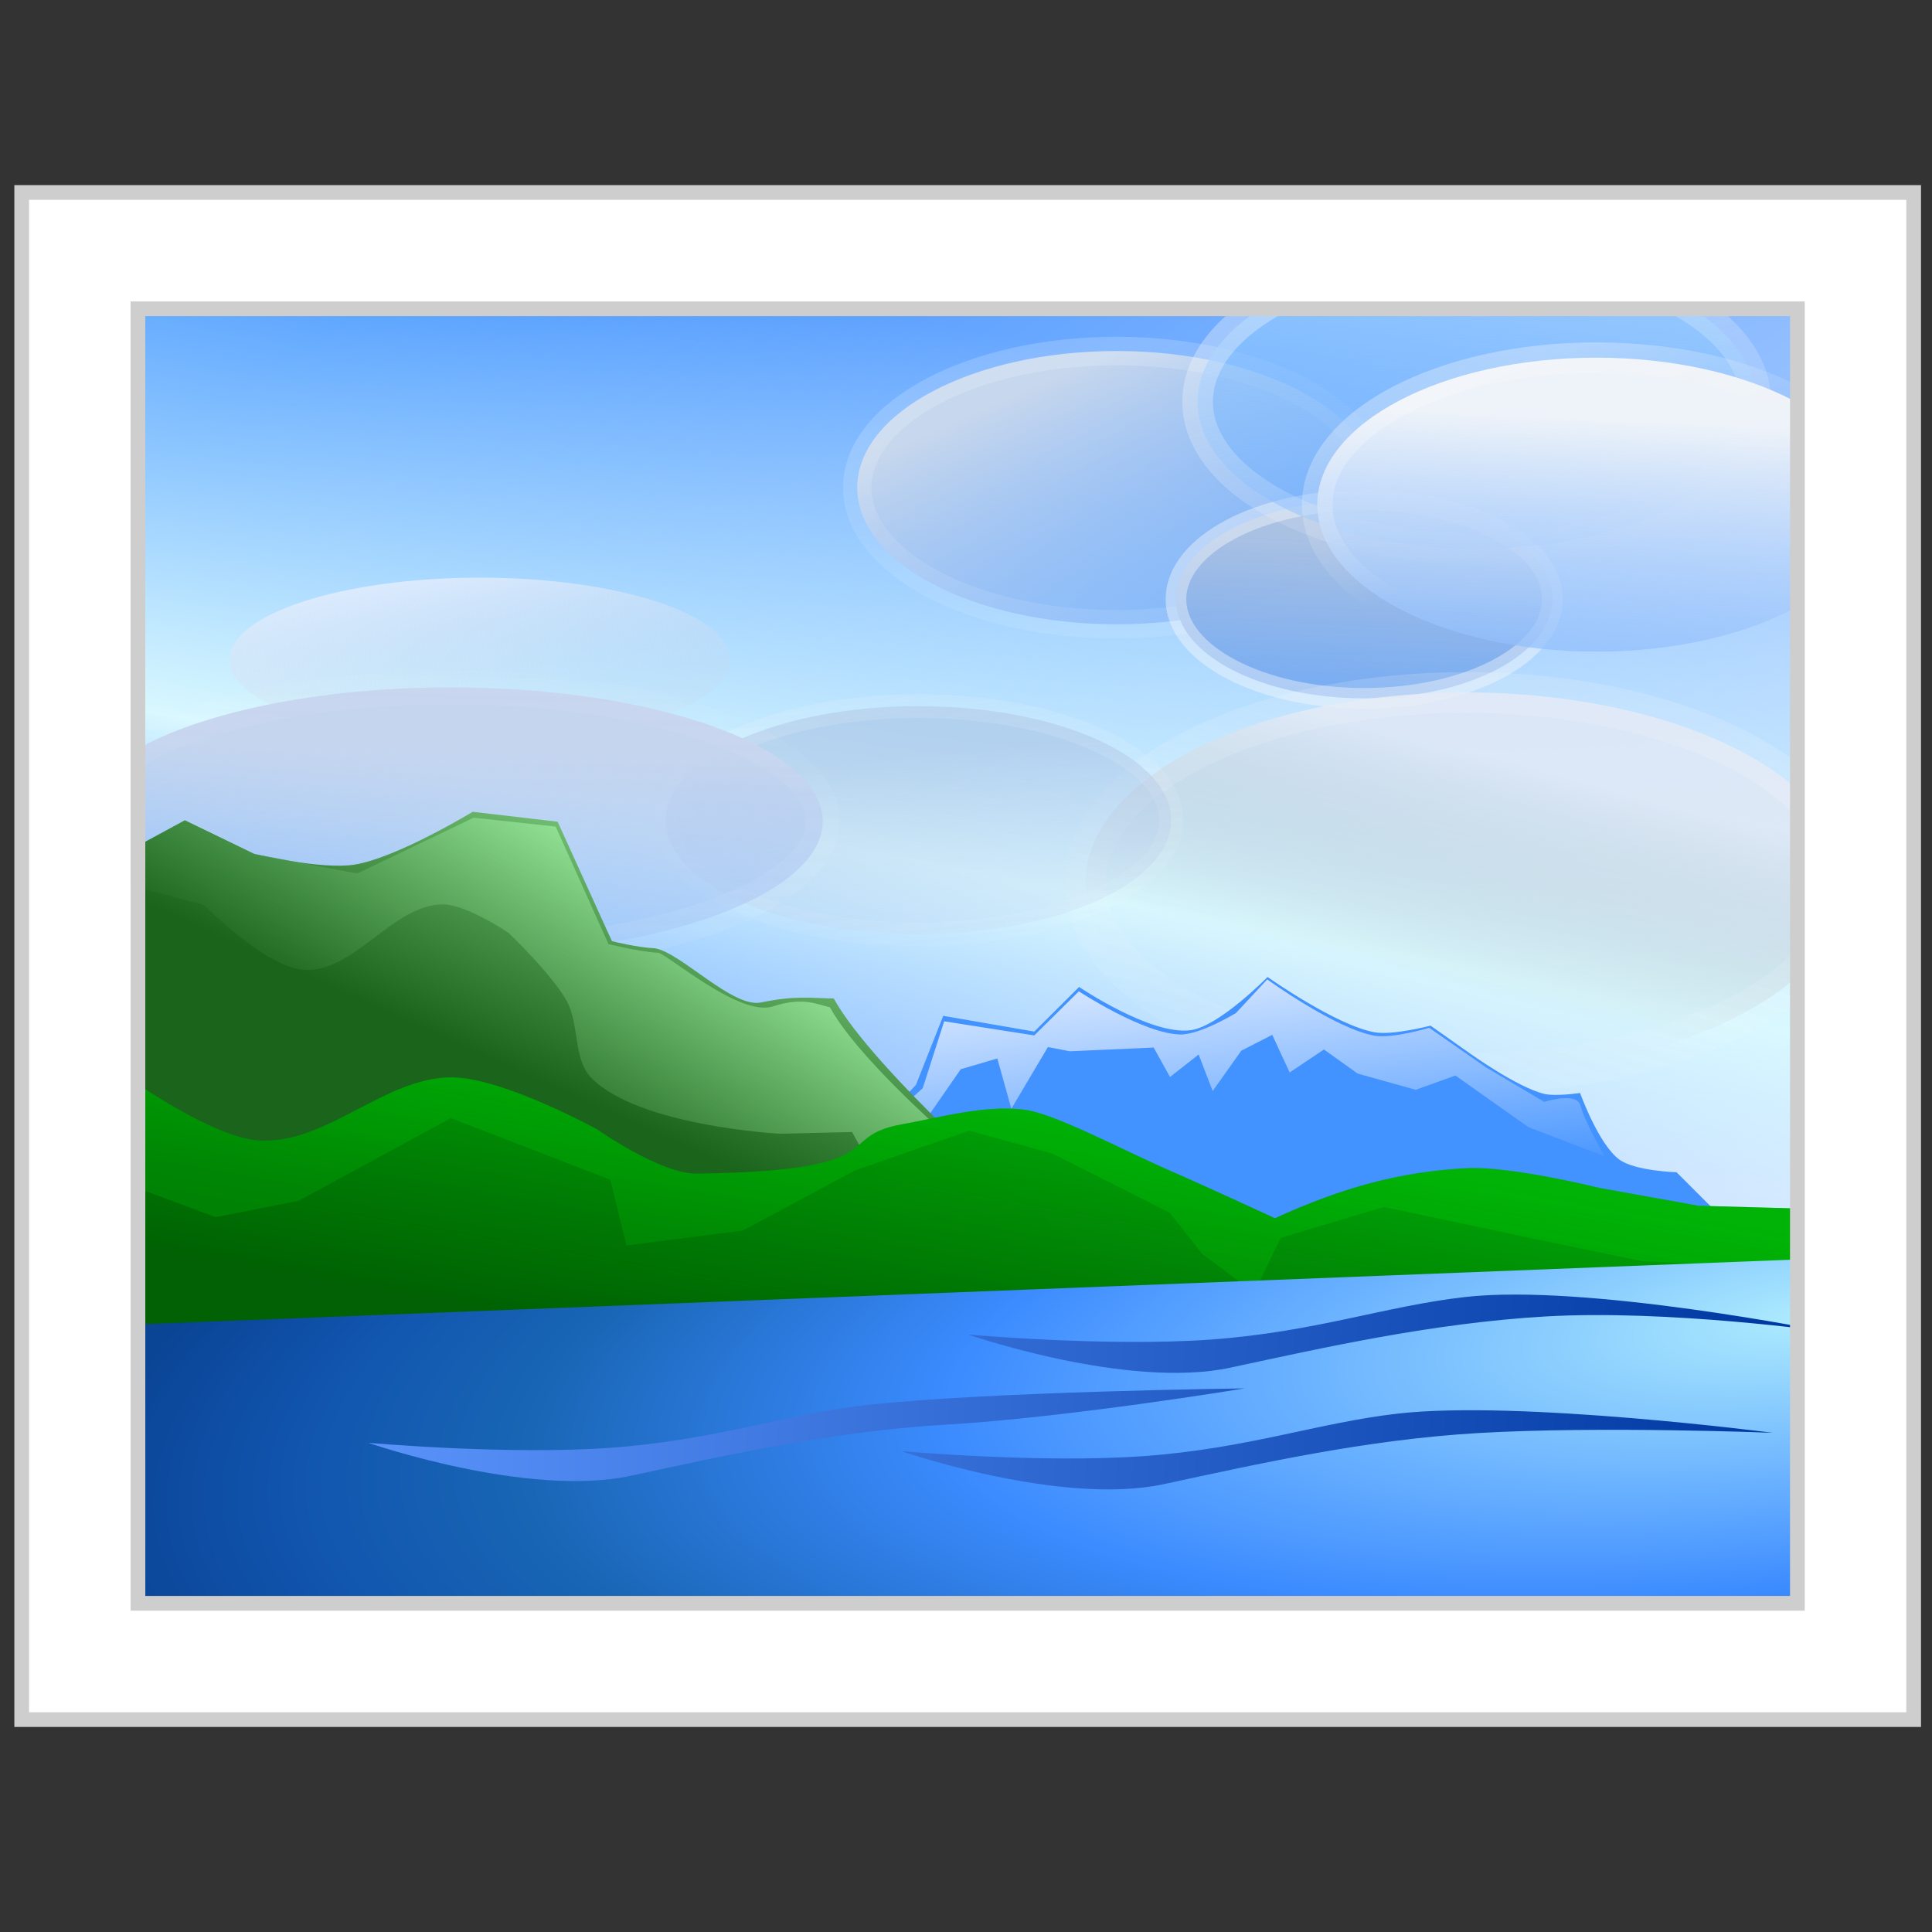 <?xml version="1.0" encoding="UTF-8" standalone="no"?>
<!-- Created with Inkscape (http://www.inkscape.org/) -->

<svg
   width="256mm"
   height="256mm"
   viewBox="0 0 256 256"
   version="1.1"
   id="svg1"
   inkscape:version="1.3.2 (091e20ef0f, 2023-11-25)"
   sodipodi:docname="view-image.svg"
   xmlns:inkscape="http://www.inkscape.org/namespaces/inkscape"
   xmlns:sodipodi="http://sodipodi.sourceforge.net/DTD/sodipodi-0.dtd"
   xmlns:xlink="http://www.w3.org/1999/xlink"
   xmlns="http://www.w3.org/2000/svg"
   xmlns:svg="http://www.w3.org/2000/svg"
   xmlns:rdf="http://www.w3.org/1999/02/22-rdf-syntax-ns#"
   xmlns:cc="http://creativecommons.org/ns#"
   xmlns:dc="http://purl.org/dc/elements/1.1/">
  <rect x="0" y="0" width="256" height="256" fill="#333333" stroke="none"/>
  <defs
     id="defs1">
    <linearGradient
       inkscape:collect="always"
       xlink:href="#linearGradient365"
       id="linearGradient366"
       x1="77.035"
       y1="114.083"
       x2="106.466"
       y2="159.062"
       gradientUnits="userSpaceOnUse" />
    <linearGradient
       id="linearGradient365"
       inkscape:collect="always">
      <stop
         style="stop-color:#4292ff;stop-opacity:1;"
         offset="0"
         id="stop365" />
      <stop
         style="stop-color:#dae7ff;stop-opacity:1;"
         offset="1"
         id="stop366" />
    </linearGradient>
    <linearGradient
       inkscape:collect="always"
       xlink:href="#linearGradient4"
       id="linearGradient8"
       x1="111.242"
       y1="114.933"
       x2="103.348"
       y2="155.188"
       gradientUnits="userSpaceOnUse" />
    <linearGradient
       id="linearGradient4"
       inkscape:collect="always">
      <stop
         style="stop-color:#cef4ff;stop-opacity:0;"
         offset="0"
         id="stop4" />
      <stop
         style="stop-color:#cef4ff;stop-opacity:0.566;"
         offset="0.244"
         id="stop8" />
      <stop
         style="stop-color:#d9f8ff;stop-opacity:1;"
         offset="0.443"
         id="stop9" />
      <stop
         style="stop-color:#cef4ff;stop-opacity:0;"
         offset="0.64"
         id="stop10" />
      <stop
         style="stop-color:#cef4ff;stop-opacity:0;"
         offset="1"
         id="stop5" />
    </linearGradient>
    <linearGradient
       inkscape:collect="always"
       xlink:href="#linearGradient413"
       id="linearGradient371"
       gradientUnits="userSpaceOnUse"
       gradientTransform="matrix(1.124,0,0,1.228,-29.425,-26.067)"
       x1="117.799"
       y1="114.71"
       x2="122.559"
       y2="126.528" />
    <linearGradient
       id="linearGradient413"
       inkscape:collect="always">
      <stop
         style="stop-color:#c7d7ed;stop-opacity:1;"
         offset="0"
         id="stop412" />
      <stop
         style="stop-color:#4292ff;stop-opacity:0.446;"
         offset="1"
         id="stop413" />
    </linearGradient>
    <linearGradient
       inkscape:collect="always"
       xlink:href="#linearGradient414"
       id="linearGradient415"
       x1="98.088"
       y1="116.425"
       x2="99.041"
       y2="119.231"
       gradientUnits="userSpaceOnUse" />
    <linearGradient
       id="linearGradient414"
       inkscape:collect="always">
      <stop
         style="stop-color:#f3f9ff;stop-opacity:0.478;"
         offset="0"
         id="stop414" />
      <stop
         style="stop-color:#f9f9f9;stop-opacity:0.242;"
         offset="1"
         id="stop415" />
    </linearGradient>
    <linearGradient
       inkscape:collect="always"
       xlink:href="#linearGradient367"
       id="linearGradient370"
       gradientUnits="userSpaceOnUse"
       gradientTransform="matrix(0.815,0,0,0.891,16.054,17.343)"
       x1="123.031"
       y1="115.472"
       x2="122.559"
       y2="126.528" />
    <linearGradient
       id="linearGradient367"
       inkscape:collect="always">
      <stop
         style="stop-color:#a9c1e3;stop-opacity:1;"
         offset="0"
         id="stop367" />
      <stop
         style="stop-color:#4292ff;stop-opacity:0.846;"
         offset="1"
         id="stop368" />
    </linearGradient>
    <linearGradient
       inkscape:collect="always"
       xlink:href="#linearGradient391"
       id="linearGradient375"
       gradientUnits="userSpaceOnUse"
       gradientTransform="matrix(1.649,0,0,1.712,-80.639,-69.496)"
       x1="121.449"
       y1="115.228"
       x2="120.37"
       y2="119.736" />
    <linearGradient
       id="linearGradient391"
       inkscape:collect="always">
      <stop
         style="stop-color:#e3e9f5;stop-opacity:0.796;"
         offset="0"
         id="stop390" />
      <stop
         style="stop-color:#aaaaaa;stop-opacity:0.01;"
         offset="1"
         id="stop391" />
    </linearGradient>
    <linearGradient
       inkscape:collect="always"
       xlink:href="#linearGradient388"
       id="linearGradient389"
       x1="112.698"
       y1="119.888"
       x2="106.488"
       y2="140.11"
       gradientUnits="userSpaceOnUse"
       gradientTransform="translate(0.267,4.276)" />
    <linearGradient
       id="linearGradient388"
       inkscape:collect="always">
      <stop
         style="stop-color:#f9f9f9;stop-opacity:0.413;"
         offset="0"
         id="stop388" />
      <stop
         style="stop-color:#f9f9f9;stop-opacity:0;"
         offset="1"
         id="stop389" />
    </linearGradient>
    <linearGradient
       inkscape:collect="always"
       xlink:href="#linearGradient411"
       id="linearGradient369"
       gradientUnits="userSpaceOnUse"
       gradientTransform="matrix(1.209,0,0,1.321,-27.443,-39.942)"
       x1="123.031"
       y1="115.472"
       x2="122.559"
       y2="126.528" />
    <linearGradient
       id="linearGradient411"
       inkscape:collect="always">
      <stop
         style="stop-color:#94caff;stop-opacity:0.718;"
         offset="0"
         id="stop410" />
      <stop
         style="stop-color:#4292ff;stop-opacity:0.132;"
         offset="1"
         id="stop411" />
    </linearGradient>
    <linearGradient
       inkscape:collect="always"
       xlink:href="#linearGradient408"
       id="linearGradient409"
       x1="111.086"
       y1="112.437"
       x2="114.52"
       y2="124.865"
       gradientUnits="userSpaceOnUse" />
    <linearGradient
       id="linearGradient408"
       inkscape:collect="always">
      <stop
         style="stop-color:#f9f9f9;stop-opacity:0.838;"
         offset="0"
         id="stop408" />
      <stop
         style="stop-color:#f9f9f9;stop-opacity:0;"
         offset="1"
         id="stop409" />
    </linearGradient>
    <linearGradient
       inkscape:collect="always"
       xlink:href="#linearGradient405"
       id="linearGradient368"
       x1="123.031"
       y1="115.472"
       x2="122.559"
       y2="126.528"
       gradientUnits="userSpaceOnUse"
       gradientTransform="matrix(1.209,0,0,1.321,-23.38,-36.446)" />
    <linearGradient
       id="linearGradient405"
       inkscape:collect="always">
      <stop
         style="stop-color:#eef3f9;stop-opacity:1;"
         offset="0"
         id="stop404" />
      <stop
         style="stop-color:#4292ff;stop-opacity:0.475;"
         offset="1"
         id="stop405" />
    </linearGradient>
    <linearGradient
       inkscape:collect="always"
       xlink:href="#linearGradient406"
       id="linearGradient407"
       x1="118.891"
       y1="114.33"
       x2="120.989"
       y2="119.809"
       gradientUnits="userSpaceOnUse" />
    <linearGradient
       id="linearGradient406"
       inkscape:collect="always">
      <stop
         style="stop-color:#f9f9f9;stop-opacity:0.799;"
         offset="0"
         id="stop406" />
      <stop
         style="stop-color:#f9f9f9;stop-opacity:0;"
         offset="1"
         id="stop407" />
    </linearGradient>
    <linearGradient
       inkscape:collect="always"
       xlink:href="#linearGradient379"
       id="linearGradient374"
       gradientUnits="userSpaceOnUse"
       gradientTransform="matrix(0.938,0,0,1.025,-13.857,9.071)"
       x1="121.52"
       y1="115.38"
       x2="122.559"
       y2="126.528" />
    <linearGradient
       id="linearGradient379"
       inkscape:collect="always">
      <stop
         style="stop-color:#a9c1e3;stop-opacity:0.559;"
         offset="0"
         id="stop378" />
      <stop
         style="stop-color:#dce8ff;stop-opacity:0;"
         offset="1"
         id="stop379" />
    </linearGradient>
    <linearGradient
       inkscape:collect="always"
       xlink:href="#linearGradient380"
       id="linearGradient381"
       x1="98.43"
       y1="121.315"
       x2="100.629"
       y2="140.497"
       gradientUnits="userSpaceOnUse"
       gradientTransform="translate(-2.272,-1.737)" />
    <linearGradient
       id="linearGradient380"
       inkscape:collect="always">
      <stop
         style="stop-color:#f9f9f9;stop-opacity:0.21;"
         offset="0"
         id="stop380" />
      <stop
         style="stop-color:#f9f9f9;stop-opacity:0;"
         offset="1"
         id="stop381" />
    </linearGradient>
    <linearGradient
       inkscape:collect="always"
       xlink:href="#linearGradient383"
       id="linearGradient373"
       gradientUnits="userSpaceOnUse"
       gradientTransform="matrix(1.084,0,0,0.738,-46.327,37.399)"
       x1="120.307"
       y1="119.106"
       x2="118.869"
       y2="113" />
    <linearGradient
       id="linearGradient383"
       inkscape:collect="always">
      <stop
         style="stop-color:#cddaee;stop-opacity:0.202;"
         offset="0"
         id="stop382" />
      <stop
         style="stop-color:#e5efff;stop-opacity:0.949;"
         offset="1"
         id="stop383" />
    </linearGradient>
    <linearGradient
       inkscape:collect="always"
       xlink:href="#linearGradient387"
       id="linearGradient372"
       gradientUnits="userSpaceOnUse"
       gradientTransform="matrix(1.612,0,0,1.204,-110.777,-11.933)"
       x1="123.031"
       y1="115.472"
       x2="122.559"
       y2="126.528" />
    <linearGradient
       id="linearGradient387"
       inkscape:collect="always">
      <stop
         style="stop-color:#c6d5ee;stop-opacity:1;"
         offset="0"
         id="stop386" />
      <stop
         style="stop-color:#77b0ff;stop-opacity:0.014;"
         offset="1"
         id="stop387" />
    </linearGradient>
    <linearGradient
       inkscape:collect="always"
       xlink:href="#linearGradient388"
       id="linearGradient385"
       x1="81.232"
       y1="150.896"
       x2="82.06"
       y2="119.052"
       gradientUnits="userSpaceOnUse" />
    <linearGradient
       inkscape:collect="always"
       xlink:href="#linearGradient376"
       id="linearGradient377"
       x1="106.507"
       y1="140.066"
       x2="106.774"
       y2="151.943"
       gradientUnits="userSpaceOnUse" />
    <linearGradient
       id="linearGradient376"
       inkscape:collect="always">
      <stop
         style="stop-color:#d4e6ff;stop-opacity:1;"
         offset="0"
         id="stop376" />
      <stop
         style="stop-color:#d4e6ff;stop-opacity:0;"
         offset="1"
         id="stop377" />
    </linearGradient>
    <linearGradient
       inkscape:collect="always"
       xlink:href="#linearGradient399"
       id="linearGradient393"
       x1="80.689"
       y1="143.743"
       x2="86.531"
       y2="132.121"
       gradientUnits="userSpaceOnUse"
       gradientTransform="matrix(1.215,0,0,1,-15.011,0)" />
    <linearGradient
       id="linearGradient399"
       inkscape:collect="always">
      <stop
         style="stop-color:#1a641b;stop-opacity:1;"
         offset="0"
         id="stop398" />
      <stop
         style="stop-color:#afffb2;stop-opacity:1;"
         offset="1"
         id="stop399" />
    </linearGradient>
    <linearGradient
       inkscape:collect="always"
       xlink:href="#linearGradient392"
       id="linearGradient397"
       gradientUnits="userSpaceOnUse"
       gradientTransform="matrix(1.215,0,0,1,-15.011,0)"
       x1="76.177"
       y1="142.798"
       x2="82.408"
       y2="133.727" />
    <linearGradient
       id="linearGradient392"
       inkscape:collect="always">
      <stop
         style="stop-color:#1a641b;stop-opacity:0.604;"
         offset="0"
         id="stop392" />
      <stop
         style="stop-color:#afffb2;stop-opacity:1;"
         offset="1"
         id="stop393" />
    </linearGradient>
    <linearGradient
       inkscape:collect="always"
       xlink:href="#linearGradient394"
       id="linearGradient395"
       x1="98.179"
       y1="145.615"
       x2="96.1"
       y2="155.065"
       gradientUnits="userSpaceOnUse" />
    <linearGradient
       id="linearGradient394"
       inkscape:collect="always">
      <stop
         style="stop-color:#00a205;stop-opacity:1;"
         offset="0"
         id="stop394" />
      <stop
         style="stop-color:#006103;stop-opacity:0.982;"
         offset="1"
         id="stop395" />
    </linearGradient>
    <linearGradient
       inkscape:collect="always"
       xlink:href="#linearGradient401"
       id="linearGradient400"
       gradientUnits="userSpaceOnUse"
       x1="98.179"
       y1="145.615"
       x2="96.854"
       y2="151.944" />
    <linearGradient
       id="linearGradient401"
       inkscape:collect="always">
      <stop
         style="stop-color:#00df06;stop-opacity:0.268;"
         offset="0"
         id="stop400" />
      <stop
         style="stop-color:#009e04;stop-opacity:0.439;"
         offset="1"
         id="stop401" />
    </linearGradient>
    <radialGradient
       inkscape:collect="always"
       xlink:href="#linearGradient422"
       id="radialGradient423"
       cx="119.799"
       cy="140.995"
       fx="119.799"
       fy="140.995"
       r="28.868"
       gradientTransform="matrix(2.029,-0.199,0.078,0.489,-124.909,103.653)"
       gradientUnits="userSpaceOnUse" />
    <linearGradient
       id="linearGradient422"
       inkscape:collect="always">
      <stop
         style="stop-color:#adebfe;stop-opacity:1;"
         offset="0"
         id="stop422" />
      <stop
         style="stop-color:#3c8bff;stop-opacity:1;"
         offset="0.5"
         id="stop424" />
      <stop
         style="stop-color:#1865b4;stop-opacity:1;"
         offset="0.75"
         id="stop425" />
      <stop
         style="stop-color:#1155af;stop-opacity:1;"
         offset="0.875"
         id="stop426" />
      <stop
         style="stop-color:#0a4495;stop-opacity:1;"
         offset="1"
         id="stop423" />
    </linearGradient>
    <linearGradient
       inkscape:collect="always"
       xlink:href="#linearGradient402"
       id="linearGradient403"
       x1="125.526"
       y1="152.906"
       x2="85.304"
       y2="148.941"
       gradientUnits="userSpaceOnUse"
       gradientTransform="matrix(1.238,-0.088,0.062,0.998,-37.253,9.736)" />
    <linearGradient
       id="linearGradient402"
       inkscape:collect="always">
      <stop
         style="stop-color:#0039a2;stop-opacity:1;"
         offset="0"
         id="stop402" />
      <stop
         style="stop-color:#5f98ff;stop-opacity:1;"
         offset="1"
         id="stop403" />
    </linearGradient>
  </defs>
  <sodipodi:namedview
     id="base"
     pagecolor="#ffffff"
     bordercolor="#000000"
     borderopacity="0.3"
     inkscape:pageopacity="0.0"
     inkscape:pageshadow="2"
     inkscape:zoom="0.98994949"
     inkscape:cx="505.07627"
     inkscape:cy="476.792"
     inkscape:document-units="mm"
     inkscape:showpageshadow="2"
     inkscape:pagecheckerboard="0"
     inkscape:deskcolor="#d1d1d1"
     inkscape:current-layer="svg1" />
  <g
     id="g7"
     inkscape:label="mountains"
     transform="matrix(3.9,0,0,3.9,-264.061,-396.739)">
    <path
       style="color:#000000;fill:url(#linearGradient366);fill-opacity:1;-inkscape-stroke:none"
       d="m 70.42,110.243 h 60.331 v 47.934 H 70.42 Z"
       id="path364"
       inkscape:label="background" />
    <path
       style="color:#000000;fill:url(#linearGradient8);fill-opacity:1;-inkscape-stroke:none"
       d="m 70.42,110.243 h 60.331 v 47.934 H 70.42 Z"
       id="path4"
       inkscape:label="background2" />
    <g
       id="g371"
       inkscape:label="clouds">
      <ellipse
         style="fill:url(#linearGradient371);fill-opacity:1;stroke:url(#linearGradient415);stroke-width:0.966;stroke-dasharray:none;stroke-opacity:0.413"
         id="ellipse370"
         cx="105.647"
         cy="118.296"
         rx="8.814"
         ry="4.642" />
      <ellipse
         style="fill:url(#linearGradient370);fill-opacity:1;stroke:#f9f9f9;stroke-width:0.701;stroke-dasharray:none;stroke-opacity:0.413"
         id="ellipse369"
         cx="114.057"
         cy="122.086"
         rx="6.395"
         ry="3.368" />
      <ellipse
         style="fill:url(#linearGradient375);fill-opacity:1;stroke:url(#linearGradient389);stroke-width:1.381;stroke-dasharray:none;stroke-opacity:0.413"
         id="ellipse374"
         cx="117.514"
         cy="131.724"
         rx="12.93"
         ry="6.47" />
      <ellipse
         style="fill:url(#linearGradient369);fill-opacity:1;stroke:url(#linearGradient409);stroke-width:1.039;stroke-dasharray:none;stroke-opacity:0.413"
         id="ellipse368"
         cx="117.881"
         cy="115.377"
         rx="9.483"
         ry="4.994" />
      <ellipse
         style="fill:url(#linearGradient368);fill-opacity:1;stroke:url(#linearGradient407);stroke-width:1.039;stroke-dasharray:none;stroke-opacity:0.413"
         id="path366"
         cx="121.945"
         cy="118.874"
         rx="9.483"
         ry="4.994" />
      <ellipse
         style="fill:url(#linearGradient374);fill-opacity:1;stroke:url(#linearGradient381);stroke-width:0.806;stroke-dasharray:none"
         id="ellipse373"
         cx="98.911"
         cy="129.594"
         rx="8.587"
         ry="3.875" />
      <ellipse
         style="fill:url(#linearGradient373);fill-opacity:1;stroke:none;stroke-width:0.735;stroke-dasharray:none;stroke-opacity:0.413"
         id="ellipse372"
         cx="84.012"
         cy="124.143"
         rx="8.505"
         ry="2.789" />
      <ellipse
         style="fill:url(#linearGradient372);fill-opacity:1;stroke:url(#linearGradient385);stroke-width:1.145;stroke-dasharray:none;stroke-opacity:0.413"
         id="ellipse371"
         cx="83.016"
         cy="129.635"
         rx="12.645"
         ry="4.552" />
    </g>
    <g
       id="g377"
       inkscape:label="mountain-snowy"
       transform="matrix(0.573,-0.048,0,0.7,45.17,42.126)">
      <path
         id="rect375"
         style="fill:#4292ff;stroke-width:0.822;stroke-opacity:0.413"
         d="m 91.271,146.161 2.374,-1.942 1.617,-3.235 5.398,1.134 2.658,-1.984 c 0,0 4.262,2.664 6.626,2.551 1.692,-0.081 4.548,-2.268 4.548,-2.268 0,0 4.041,2.617 6.343,3.118 1.082,0.235 3.319,-0.095 3.319,-0.095 l 2.333,1.506 c 0,0 2.803,1.838 4.394,2.265 0.69,0.186 2.141,0.106 2.141,0.106 0,0 1.097,2.574 2.329,3.392 0.938,0.623 3.391,0.847 3.391,0.847 l 3.343,2.965 2.86,0.807 2.86,0.807 2.86,0.807 -69.967,-2.446 z"
         sodipodi:nodetypes="cccccacaccacaccccccc" />
      <path
         id="rect376"
         style="fill:url(#linearGradient377);stroke-width:0.822;stroke-opacity:0.413"
         d="m 95.318,141.253 5.343,1.051 2.64,-1.959 c 0,0 3.84,2.327 6.02,2.507 1.178,0.097 3.297,-0.814 3.297,-0.814 l 1.856,-1.505 c 0,0 4.056,2.687 6.381,3.171 1.053,0.219 3.224,-0.164 3.224,-0.164 l 3.363,2.149 3.457,1.914 c 0,0 1.929,-0.372 2.142,0.318 0.245,0.792 1.438,2.571 1.438,2.571 l -4.517,-1.724 -4.329,-2.804 -2.357,0.53 -3.437,-1.02 -2.003,-1.309 -2.034,0.976 -1.032,-1.897 -1.833,0.642 -1.7,1.844 -0.831,-1.831 -1.7,0.976 -0.965,-1.497 -4.974,-0.16 -1.299,-0.294 -2.168,2.847 -0.831,-2.499 -2.168,0.374 -1.9,2.112 -3.37,1.31 1.218,-1.444 1.796,-1.213 z"
         sodipodi:nodetypes="cccaccacccsccccccccccccccccccccccc" />
    </g>
    <g
       id="g391"
       inkscape:label="mountain-middle"
       transform="matrix(1,0,0,1.09,0.189,-19.499)">
      <path
         id="rect391"
         style="display:inline;fill:url(#linearGradient393);fill-opacity:1;stroke-width:0.906;stroke-opacity:0.413"
         d="m 70.442,138.458 3.358,-1.67 2.358,1.048 c 0,0 2.272,0.496 3.397,0.333 1.451,-0.21 4.024,-1.648 4.024,-1.648 l 2.886,0.309 1.844,3.723 c 0,0 0.843,0.197 1.466,0.223 0.892,0.145 2.64,1.868 3.595,1.689 1.195,-0.224 1.68,-0.135 2.477,-0.125 1.346,2.247 6.856,6.635 6.856,6.635 l 7.83,5.506 -40.625,-0.221 z"
         sodipodi:nodetypes="cccaccccsccccc" />
      <path
         id="path397"
         style="fill:url(#linearGradient397);fill-opacity:1;stroke-width:0.906;stroke-opacity:0.413"
         d="m 70.442,138.458 3.358,-1.67 2.358,1.048 3.498,0.609 3.957,-1.74 2.786,0.278 1.794,3.661 c 0,0 1.074,0.247 1.697,0.273 0.391,0.099 2.768,2.008 3.895,1.669 1.032,-0.31 1.524,-0.049 1.93,0.028 1.346,2.247 6.989,6.359 6.989,6.359 l -4.549,0.309 -1.688,-2.78 -2.444,0.055 c 0,0 -4.792,-0.23 -6.413,-1.74 -0.62,-0.578 -0.4,-1.676 -0.838,-2.402 -0.498,-0.826 -1.972,-2.118 -1.972,-2.118 0,0 -1.447,-0.903 -2.255,-0.89 -1.711,0.028 -3.004,2.15 -4.712,2.039 -1.313,-0.085 -3.389,-2.024 -3.389,-2.024 z"
         sodipodi:nodetypes="ccccccccscccccaacaacc" />
    </g>
    <g
       id="g395"
       inkscape:label="mountain-front"
       transform="matrix(1,-0.047,0,1.017,0,-4.885)"
       style="display:inline">
      <path
         id="rect393"
         style="fill:url(#linearGradient395);stroke-width:0.5;stroke-opacity:0.413"
         d="m 72.193,147.789 0.077,-3.482 c 0,0 2.682,1.991 4.235,2.16 2.304,0.251 4.289,-1.946 6.597,-1.802 1.732,0.108 4.896,1.964 4.896,1.964 0,0 2.154,1.592 3.384,1.633 6.81,0.225 4.611,-1.015 6.957,-1.323 1.368,-0.179 2.758,-0.519 4.14,-0.304 1.036,0.161 3.326,1.487 4.973,2.268 1.199,0.568 3.573,1.758 3.573,1.758 2.305,-0.931 4.256,-1.355 6.485,-1.373 1.519,-0.012 4.518,0.864 4.518,0.864 l 3.384,0.756 3.857,0.283 0.095,3.78 H 72.193 Z"
         sodipodi:nodetypes="ccaacaaaacacccccc" />
      <path
         id="path399"
         style="fill:url(#linearGradient400);stroke-width:0.5;stroke-opacity:0.413"
         d="m 72.193,147.789 0.077,-3.482 c 0,0 2.682,1.991 4.235,2.16 2.304,0.251 4.289,-1.946 6.597,-1.802 1.732,0.108 4.896,1.964 4.896,1.964 0,0 2.154,1.592 3.384,1.633 6.81,0.225 4.611,-1.015 6.957,-1.323 1.368,-0.179 2.758,-0.519 4.14,-0.304 1.036,0.161 3.326,1.487 4.973,2.268 1.199,0.568 3.573,1.758 3.573,1.758 2.305,-0.931 4.256,-1.355 6.485,-1.373 1.519,-0.012 4.518,0.864 4.518,0.864 l 3.384,0.756 3.857,0.283 -0.283,1.967 -5.511,-0.491 -3.774,-0.945 -4.976,-1.268 -3.506,0.872 -0.9,1.794 -1.769,-1.386 -1.101,-1.422 -3.974,-2.157 -2.838,-0.901 -3.885,1.152 -3.809,1.832 -3.951,0.313 -0.549,-2.222 -5.416,-2.306 -5.179,2.524 -2.817,0.413 z"
         sodipodi:nodetypes="ccaacaaaacaccccccccccccccccccccc" />
    </g>
    <g
       id="g401"
       inkscape:label="whater"
       transform="matrix(1,0,0,1.278,0,-43.669)">
      <path
         id="rect395"
         style="fill:url(#radialGradient423);fill-opacity:1;stroke-width:0.652;stroke-opacity:0.413"
         d="m 72.099,148.987 57.641,-1.765 -0.095,10.111 H 72.004 Z"
         sodipodi:nodetypes="ccccc"
         inkscape:label="whater" />
      <path
         id="rect401"
         style="fill:url(#linearGradient403);stroke-width:0.557;stroke-opacity:0.413"
         d="m 100.606,149.248 c 0,0 5.407,1.469 8.914,0.879 3.145,-0.529 6.851,-1.185 10.703,-1.36 4.152,-0.188 9.543,0.405 9.543,0.405 0,0 -8.182,-1.288 -12.29,-0.921 -2.709,0.242 -5.093,0.928 -8.608,1.129 -3.515,0.2 -8.262,-0.131 -8.262,-0.131 z m -20.388,2.877 c 0,0 5.407,1.469 8.914,0.879 3.145,-0.529 6.851,-1.185 10.703,-1.36 4.152,-0.188 10.165,-0.965 10.165,-0.965 0,0 -8.803,0.083 -12.912,0.449 -2.709,0.242 -5.093,0.928 -8.608,1.129 -3.515,0.2 -8.262,-0.131 -8.262,-0.131 z m 18.111,0.221 c 0,0 5.407,1.469 8.914,0.88 3.145,-0.529 6.851,-1.185 10.703,-1.36 4.152,-0.188 9.988,-0.006 9.988,-0.006 0,0 -8.627,-0.877 -12.736,-0.51 -2.709,0.242 -5.093,0.928 -8.608,1.129 -3.515,0.2 -8.262,-0.132 -8.262,-0.132 z" />
    </g>
    <path
       style="color:#000000;fill:#ffffff;stroke:#cecece;stroke-width:0.5;stroke-dasharray:none;stroke-opacity:1"
       d="m 68.445,108.268 v 51.885 h 64.281 v -51.885 z m 3.949,3.951 h 56.381 v 43.982 H 72.395 Z"
       id="path365"
       inkscape:label="frame" />
  </g>
</svg>
